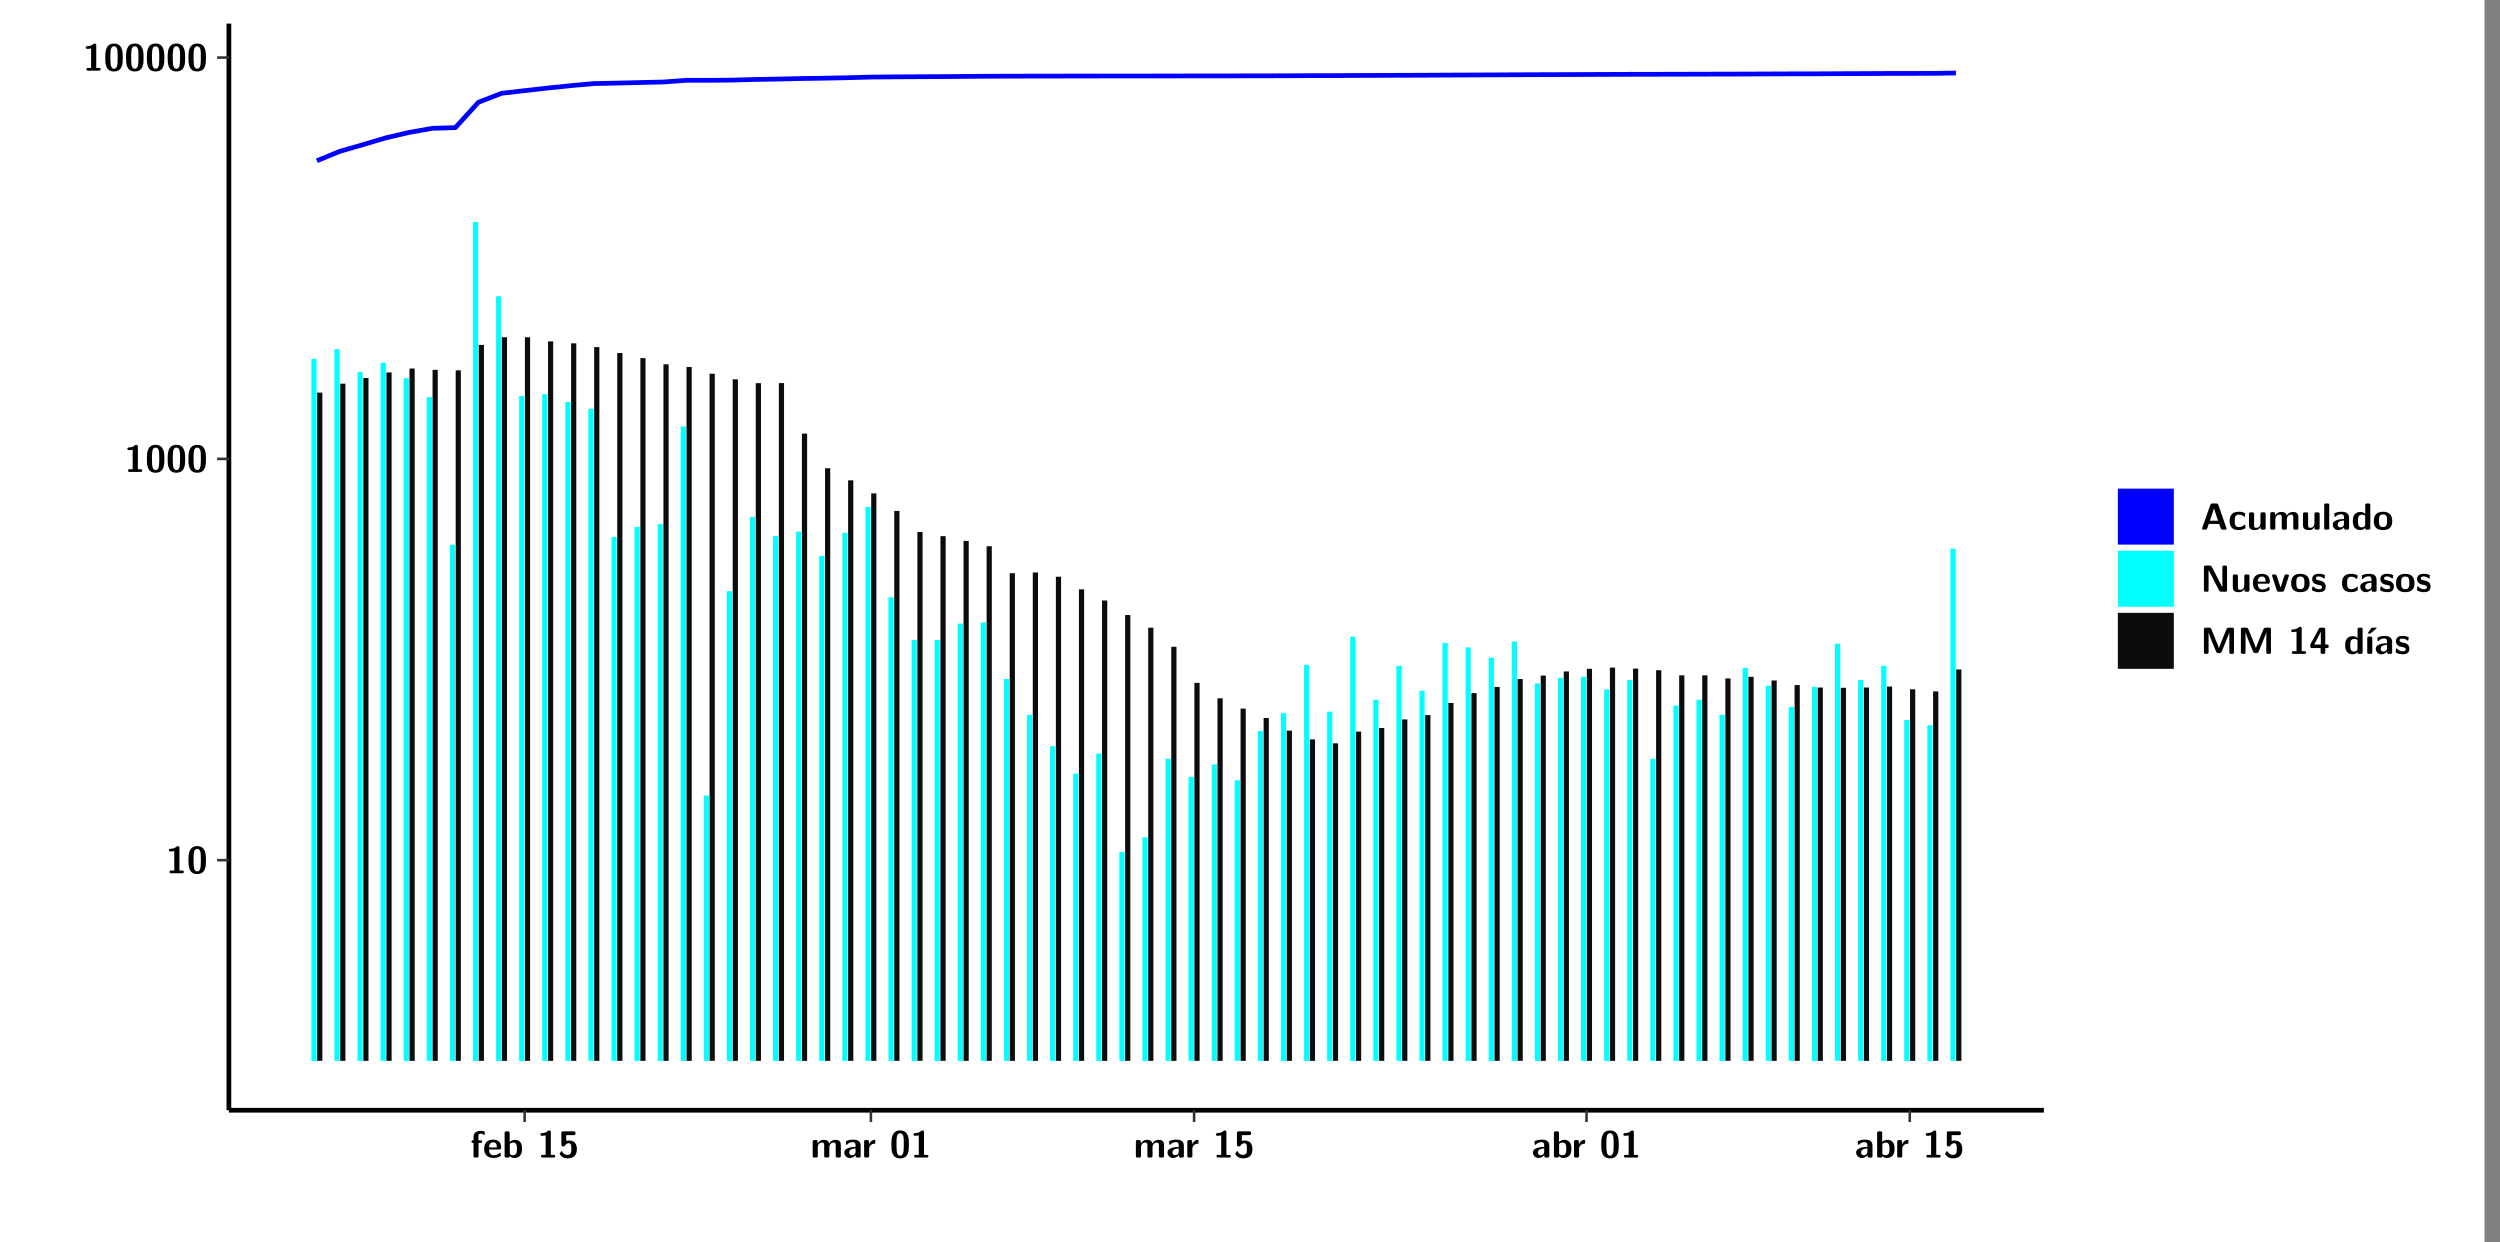 <?xml version="1.0" encoding="UTF-8"?>
<svg xmlns="http://www.w3.org/2000/svg" xmlns:xlink="http://www.w3.org/1999/xlink" width="579.653pt" height="288pt" viewBox="0 0 579.653 288" version="1.1">
<rect x="0" y="0" width="579.653" height="288" fill="#808080" stroke="none"/>
<defs>
<g>
<symbol overflow="visible" id="glyph0-0">
<path style="stroke:none;" d=""/>
</symbol>
<symbol overflow="visible" id="glyph0-1">
<path style="stroke:none;" d="M 3.109 -5.859 C 3.109 -6.016 3.109 -6.281 2.719 -6.281 C 2.547 -6.281 2.516 -6.266 2.406 -6.156 C 2.25 -6.016 1.922 -5.688 1.047 -5.672 C 0.891 -5.672 0.672 -5.609 0.672 -5.359 C 0.672 -5.047 0.969 -5.047 1.094 -5.047 C 1.344 -5.047 1.656 -5.078 1.906 -5.156 L 1.906 -0.625 L 1.234 -0.625 C 1.109 -0.625 0.812 -0.625 0.812 -0.312 C 0.812 0 1.109 0 1.234 0 L 3.719 0 C 3.828 0 4.141 0 4.141 -0.312 C 4.141 -0.625 3.828 -0.625 3.719 -0.625 L 3.109 -0.625 Z M 3.109 -5.859 "/>
</symbol>
<symbol overflow="visible" id="glyph0-2">
<path style="stroke:none;" d="M 4.438 -3 C 4.438 -4.203 4.438 -6.281 2.406 -6.281 C 0.375 -6.281 0.375 -4.219 0.375 -3 C 0.375 -1.812 0.375 0.188 2.406 0.188 C 4.438 0.188 4.438 -1.781 4.438 -3 Z M 2.406 -0.438 C 1.75 -0.438 1.656 -1.25 1.625 -1.484 C 1.562 -1.953 1.562 -2.766 1.562 -3.125 C 1.562 -3.641 1.562 -4.203 1.625 -4.641 C 1.641 -4.875 1.734 -5.641 2.406 -5.641 C 3.047 -5.641 3.156 -4.906 3.188 -4.734 C 3.25 -4.281 3.25 -3.594 3.25 -3.125 C 3.25 -2.625 3.25 -1.953 3.188 -1.469 C 3.156 -1.234 3.062 -0.438 2.406 -0.438 Z M 2.406 -0.438 "/>
</symbol>
<symbol overflow="visible" id="glyph0-3">
<path style="stroke:none;" d="M 1.922 -3.391 L 2.344 -3.391 C 2.453 -3.391 2.766 -3.391 2.766 -3.703 C 2.766 -4.016 2.453 -4.016 2.344 -4.016 L 1.891 -4.016 L 1.891 -4.969 C 1.891 -5.203 1.891 -5.547 2.469 -5.547 C 2.75 -5.547 2.922 -5.469 3.094 -5.297 C 3.156 -5.234 3.188 -5.219 3.219 -5.219 C 3.344 -5.219 3.344 -5.297 3.344 -5.438 L 3.344 -5.844 C 3.344 -6.062 3.328 -6.062 3.031 -6.125 C 2.781 -6.188 2.594 -6.188 2.469 -6.188 C 1.812 -6.188 0.75 -6.031 0.75 -4.719 L 0.75 -4.016 C 0.562 -4.016 0.266 -4.016 0.266 -3.703 C 0.266 -3.391 0.562 -3.391 0.75 -3.391 L 0.75 -0.422 C 0.75 -0.109 0.844 0 1.172 0 L 1.5 0 C 1.828 0 1.922 -0.109 1.922 -0.422 Z M 1.922 -3.391 "/>
</symbol>
<symbol overflow="visible" id="glyph0-4">
<path style="stroke:none;" d="M 3.781 -1.875 C 3.984 -1.875 4.203 -1.891 4.203 -2.281 C 4.203 -3.406 3.672 -4.156 2.359 -4.156 C 0.969 -4.156 0.266 -3.375 0.266 -2.047 C 0.266 -0.609 1.109 0.094 2.484 0.094 C 2.812 0.094 3.312 0.047 3.891 -0.234 C 4.078 -0.328 4.141 -0.359 4.141 -0.469 C 4.141 -0.531 4.125 -0.781 4.109 -0.844 C 4.078 -1.125 4.062 -1.125 3.984 -1.125 C 3.953 -1.125 3.938 -1.125 3.844 -1.047 C 3.328 -0.594 2.797 -0.531 2.516 -0.531 C 1.531 -0.531 1.422 -1.312 1.391 -1.875 Z M 1.406 -2.344 C 1.422 -2.875 1.609 -3.531 2.359 -3.531 C 3.062 -3.531 3.203 -3.031 3.219 -2.344 Z M 1.406 -2.344 "/>
</symbol>
<symbol overflow="visible" id="glyph0-5">
<path style="stroke:none;" d="M 1.703 -5.656 C 1.703 -5.938 1.641 -6.078 1.281 -6.078 L 0.953 -6.078 C 0.641 -6.078 0.531 -5.984 0.531 -5.656 L 0.531 -0.422 C 0.531 -0.109 0.625 0 0.953 0 L 1.312 0 C 1.453 0 1.719 0 1.734 -0.344 C 2.125 0.094 2.578 0.094 2.719 0.094 C 4.578 0.094 4.578 -1.594 4.578 -2.031 C 4.578 -2.453 4.578 -4.109 2.938 -4.109 C 2.219 -4.109 1.781 -3.703 1.703 -3.625 Z M 1.734 -3.172 C 1.844 -3.281 2.109 -3.484 2.5 -3.484 C 3.391 -3.484 3.391 -2.672 3.391 -2.016 C 3.391 -1.375 3.391 -0.531 2.406 -0.531 C 2.047 -0.531 1.828 -0.75 1.734 -0.875 Z M 1.734 -3.172 "/>
</symbol>
<symbol overflow="visible" id="glyph0-6">
<path style="stroke:none;" d="M 1.859 -5.203 L 3.578 -5.203 C 4 -5.203 4 -5.406 4 -5.641 C 4 -5.875 4 -6.078 3.578 -6.078 L 1.141 -6.078 C 0.875 -6.078 0.734 -6.031 0.734 -5.688 L 0.734 -3 C 0.734 -2.609 0.922 -2.594 1.172 -2.594 C 1.391 -2.594 1.469 -2.594 1.594 -2.812 C 1.812 -3.141 2.109 -3.328 2.469 -3.328 C 3.047 -3.328 3.047 -2.656 3.047 -1.969 C 3.047 -1.297 3.047 -0.625 2.125 -0.625 C 1.844 -0.625 1.25 -0.703 0.906 -1.406 C 0.875 -1.453 0.844 -1.5 0.781 -1.5 C 0.719 -1.5 0.703 -1.469 0.656 -1.391 C 0.531 -1.188 0.328 -0.891 0.328 -0.828 C 0.328 -0.75 0.891 0.188 2.141 0.188 C 3.562 0.188 4.328 -0.516 4.328 -1.938 C 4.328 -3.094 3.844 -3.953 2.5 -3.953 C 2.281 -3.953 2.078 -3.922 1.859 -3.844 Z M 1.859 -5.203 "/>
</symbol>
<symbol overflow="visible" id="glyph0-7">
<path style="stroke:none;" d="M 7.062 -2.844 C 7.062 -3.75 6.672 -4.109 5.781 -4.109 C 5.156 -4.109 4.688 -3.828 4.359 -3.25 C 4.219 -4.078 3.484 -4.109 3.109 -4.109 C 2.938 -4.109 2.578 -4.109 2.188 -3.828 C 1.906 -3.625 1.734 -3.344 1.672 -3.203 L 1.672 -3.641 C 1.672 -3.922 1.609 -4.062 1.25 -4.062 L 0.953 -4.062 C 0.625 -4.062 0.531 -3.969 0.531 -3.641 L 0.531 -0.422 C 0.531 -0.109 0.625 0 0.953 0 L 1.297 0 C 1.625 0 1.719 -0.109 1.719 -0.422 L 1.719 -2.359 C 1.719 -3.141 2.25 -3.484 2.688 -3.484 C 3.109 -3.484 3.203 -3.297 3.203 -2.828 L 3.203 -0.422 C 3.203 -0.109 3.297 0 3.625 0 L 3.969 0 C 4.297 0 4.391 -0.109 4.391 -0.422 L 4.391 -2.359 C 4.391 -3.141 4.922 -3.484 5.359 -3.484 C 5.781 -3.484 5.875 -3.297 5.875 -2.828 L 5.875 -0.422 C 5.875 -0.109 5.969 0 6.297 0 L 6.641 0 C 6.984 0 7.062 -0.109 7.062 -0.422 Z M 7.062 -2.844 "/>
</symbol>
<symbol overflow="visible" id="glyph0-8">
<path style="stroke:none;" d="M 4.062 -2.766 C 4.062 -4.156 2.734 -4.156 2.297 -4.156 C 1.891 -4.156 1.453 -4.125 0.859 -3.891 C 0.672 -3.797 0.625 -3.781 0.625 -3.688 C 0.625 -3.625 0.688 -3.109 0.688 -3.047 C 0.703 -2.984 0.75 -2.938 0.812 -2.938 C 0.844 -2.938 0.875 -2.969 0.906 -3 C 1.281 -3.391 1.719 -3.578 2.266 -3.578 C 2.734 -3.578 2.875 -3.297 2.875 -2.781 L 2.875 -2.469 C 2.562 -2.469 0.266 -2.453 0.266 -1.172 C 0.266 -0.547 0.766 0.094 1.531 0.094 C 1.828 0.094 2.484 0.016 2.906 -0.594 L 2.906 -0.422 C 2.906 -0.141 2.969 0 3.328 0 L 3.641 0 C 3.984 0 4.062 -0.109 4.062 -0.422 Z M 2.875 -1.344 C 2.875 -0.531 2.047 -0.531 2.016 -0.531 C 1.641 -0.531 1.406 -0.844 1.406 -1.188 C 1.406 -2.047 2.625 -2.109 2.875 -2.109 Z M 2.875 -1.344 "/>
</symbol>
<symbol overflow="visible" id="glyph0-9">
<path style="stroke:none;" d="M 1.703 -2.016 C 1.703 -2.844 2.391 -3.188 2.938 -3.219 C 3.109 -3.234 3.125 -3.234 3.125 -3.469 L 3.125 -3.875 C 3.125 -4.047 3.125 -4.109 2.969 -4.109 C 2.719 -4.109 2.078 -4.031 1.672 -3.078 L 1.656 -3.078 L 1.656 -3.641 C 1.656 -3.922 1.594 -4.062 1.234 -4.062 L 0.953 -4.062 C 0.641 -4.062 0.531 -3.969 0.531 -3.641 L 0.531 -0.422 C 0.531 -0.109 0.625 0 0.953 0 L 1.281 0 C 1.609 0 1.703 -0.109 1.703 -0.422 Z M 1.703 -2.016 "/>
</symbol>
<symbol overflow="visible" id="glyph0-10">
<path style="stroke:none;" d="M 4.156 -5.703 C 4.031 -6.078 3.766 -6.078 3.594 -6.078 L 2.828 -6.078 C 2.641 -6.078 2.391 -6.078 2.266 -5.703 L 0.406 -0.406 C 0.375 -0.297 0.375 -0.281 0.375 -0.234 C 0.375 0 0.594 0 0.703 0 L 1.031 0 C 1.188 0 1.453 0 1.578 -0.344 L 1.922 -1.328 L 4.344 -1.328 L 4.641 -0.484 C 4.75 -0.172 4.812 0 5.234 0 L 5.703 0 C 5.828 0 6.047 0 6.047 -0.234 C 6.047 -0.281 6.047 -0.297 6 -0.406 Z M 2.812 -3.938 C 2.938 -4.328 3.062 -4.656 3.125 -4.969 L 3.141 -4.969 C 3.188 -4.766 3.188 -4.75 3.25 -4.547 L 4.078 -2.078 L 2.188 -2.078 Z M 2.812 -3.938 "/>
</symbol>
<symbol overflow="visible" id="glyph0-11">
<path style="stroke:none;" d="M 4 -0.438 C 4 -0.531 3.969 -0.938 3.953 -1.047 C 3.953 -1.078 3.938 -1.172 3.844 -1.172 C 3.812 -1.172 3.797 -1.172 3.703 -1.078 C 3.562 -0.953 3.141 -0.594 2.422 -0.594 C 1.516 -0.594 1.516 -1.469 1.516 -2.031 C 1.516 -2.75 1.562 -3.484 2.453 -3.484 C 3.031 -3.484 3.266 -3.344 3.578 -3.078 C 3.688 -2.984 3.703 -2.984 3.734 -2.984 C 3.828 -2.984 3.844 -3.062 3.844 -3.094 C 3.859 -3.172 3.953 -3.656 3.953 -3.703 C 3.953 -3.781 3.891 -3.812 3.75 -3.891 C 3.328 -4.078 3.062 -4.156 2.453 -4.156 C 1.141 -4.156 0.328 -3.547 0.328 -2.016 C 0.328 -0.562 1.078 0.094 2.406 0.094 C 2.641 0.094 3.172 0.094 3.75 -0.203 C 4 -0.344 4 -0.344 4 -0.438 Z M 4 -0.438 "/>
</symbol>
<symbol overflow="visible" id="glyph0-12">
<path style="stroke:none;" d="M 4.391 -3.594 C 4.391 -3.875 4.328 -4.016 3.969 -4.016 L 3.609 -4.016 C 3.281 -4.016 3.188 -3.906 3.188 -3.594 L 3.188 -1.516 C 3.188 -0.938 2.891 -0.438 2.266 -0.438 C 1.766 -0.438 1.719 -0.562 1.719 -1.031 L 1.719 -3.594 C 1.719 -3.875 1.656 -4.016 1.297 -4.016 L 0.953 -4.016 C 0.625 -4.016 0.531 -3.922 0.531 -3.594 L 0.531 -1.109 C 0.531 -0.172 1.031 0.094 1.953 0.094 C 2.188 0.094 2.812 0.094 3.219 -0.656 L 3.219 -0.422 C 3.219 -0.141 3.281 0 3.641 0 L 3.969 0 C 4.297 0 4.391 -0.109 4.391 -0.422 Z M 4.391 -3.594 "/>
</symbol>
<symbol overflow="visible" id="glyph0-13">
<path style="stroke:none;" d="M 1.703 -5.656 C 1.703 -5.938 1.641 -6.078 1.281 -6.078 L 0.953 -6.078 C 0.641 -6.078 0.531 -5.984 0.531 -5.656 L 0.531 -0.422 C 0.531 -0.109 0.625 0 0.953 0 L 1.281 0 C 1.609 0 1.703 -0.109 1.703 -0.422 Z M 1.703 -5.656 "/>
</symbol>
<symbol overflow="visible" id="glyph0-14">
<path style="stroke:none;" d="M 4.375 -5.656 C 4.375 -5.938 4.312 -6.078 3.953 -6.078 L 3.625 -6.078 C 3.297 -6.078 3.203 -5.969 3.203 -5.656 L 3.203 -3.672 C 2.812 -4.047 2.375 -4.109 2.109 -4.109 C 0.328 -4.109 0.328 -2.422 0.328 -2 C 0.328 -1.594 0.328 0.094 2.062 0.094 C 2.422 0.094 2.812 -0.016 3.188 -0.406 C 3.188 -0.094 3.297 0 3.609 0 L 3.953 0 C 4.281 0 4.375 -0.109 4.375 -0.422 Z M 3.188 -1.094 C 3.188 -0.953 3.188 -0.875 2.922 -0.688 C 2.703 -0.547 2.5 -0.531 2.406 -0.531 C 1.516 -0.531 1.516 -1.344 1.516 -2 C 1.516 -2.656 1.516 -3.484 2.5 -3.484 C 2.75 -3.484 2.984 -3.391 3.188 -3.203 Z M 3.188 -1.094 "/>
</symbol>
<symbol overflow="visible" id="glyph0-15">
<path style="stroke:none;" d="M 4.547 -1.969 C 4.547 -3.406 3.844 -4.156 2.406 -4.156 C 0.953 -4.156 0.266 -3.391 0.266 -1.969 C 0.266 -0.547 1.031 0.094 2.406 0.094 C 3.781 0.094 4.547 -0.531 4.547 -1.969 Z M 2.406 -0.594 C 1.469 -0.594 1.469 -1.375 1.469 -2.078 C 1.469 -2.75 1.469 -3.531 2.406 -3.531 C 3.344 -3.531 3.344 -2.766 3.344 -2.078 C 3.344 -1.391 3.344 -0.594 2.406 -0.594 Z M 2.406 -0.594 "/>
</symbol>
<symbol overflow="visible" id="glyph0-16">
<path style="stroke:none;" d="M 2.656 -5.734 C 2.469 -6.078 2.203 -6.078 2.031 -6.078 L 1.219 -6.078 C 0.906 -6.078 0.797 -5.984 0.797 -5.656 L 0.797 -0.422 C 0.797 -0.109 0.891 0 1.219 0 L 1.453 0 C 1.781 0 1.875 -0.109 1.875 -0.422 L 1.875 -5.016 L 1.891 -5.016 L 4.297 -0.344 C 4.484 0 4.75 0 4.922 0 L 5.734 0 C 6.062 0 6.156 -0.109 6.156 -0.422 L 6.156 -5.656 C 6.156 -5.938 6.094 -6.078 5.734 -6.078 L 5.5 -6.078 C 5.156 -6.078 5.078 -5.969 5.078 -5.656 L 5.078 -1.062 L 5.062 -1.062 Z M 2.656 -5.734 "/>
</symbol>
<symbol overflow="visible" id="glyph0-17">
<path style="stroke:none;" d="M 4.109 -3.609 C 4.141 -3.719 4.141 -3.75 4.141 -3.766 C 4.141 -4.016 3.922 -4.016 3.797 -4.016 L 3.609 -4.016 C 3.25 -4.016 3.141 -3.891 3.062 -3.641 L 2.203 -0.984 L 1.328 -3.641 C 1.266 -3.828 1.203 -4.016 0.781 -4.016 L 0.578 -4.016 C 0.453 -4.016 0.234 -4.016 0.234 -3.766 C 0.234 -3.75 0.234 -3.719 0.266 -3.609 L 1.312 -0.375 C 1.438 0 1.703 0 1.859 0 L 2.5 0 C 2.672 0 2.938 0 3.062 -0.375 Z M 4.109 -3.609 "/>
</symbol>
<symbol overflow="visible" id="glyph0-18">
<path style="stroke:none;" d="M 3.469 -1.234 C 3.469 -1.734 3.203 -2.031 3.047 -2.172 C 2.703 -2.484 2.391 -2.547 2.031 -2.609 C 1.547 -2.703 1.188 -2.766 1.188 -3.109 C 1.188 -3.469 1.484 -3.547 1.828 -3.547 C 2.406 -3.547 2.719 -3.328 2.953 -3.125 C 3.047 -3.047 3.062 -3.047 3.094 -3.047 C 3.188 -3.047 3.203 -3.125 3.203 -3.156 C 3.219 -3.219 3.312 -3.719 3.312 -3.766 C 3.312 -3.906 2.844 -4.031 2.75 -4.062 C 2.406 -4.156 2.125 -4.156 1.891 -4.156 C 1.5 -4.156 0.328 -4.156 0.328 -2.906 C 0.328 -2.484 0.516 -2.219 0.75 -2 C 1.062 -1.734 1.406 -1.672 1.906 -1.562 C 2.156 -1.531 2.609 -1.453 2.609 -1.062 C 2.609 -0.656 2.266 -0.594 1.922 -0.594 C 1.531 -0.594 1.047 -0.703 0.625 -1.188 C 0.594 -1.234 0.562 -1.266 0.516 -1.266 C 0.422 -1.266 0.406 -1.188 0.391 -1.125 C 0.375 -1.016 0.266 -0.516 0.266 -0.422 C 0.266 -0.266 0.922 -0.062 0.922 -0.047 C 1.406 0.094 1.766 0.094 1.922 0.094 C 2.359 0.094 3.469 0.062 3.469 -1.234 Z M 3.469 -1.234 "/>
</symbol>
<symbol overflow="visible" id="glyph0-19">
<path style="stroke:none;" d="M 4.859 -2.859 C 4.688 -2.422 4.359 -1.609 4.281 -1.312 C 4.203 -1.625 3.844 -2.484 3.656 -2.953 L 2.531 -5.719 C 2.391 -6.078 2.109 -6.078 1.953 -6.078 L 1.219 -6.078 C 0.906 -6.078 0.797 -5.984 0.797 -5.656 L 0.797 -0.422 C 0.797 -0.109 0.891 0 1.219 0 L 1.453 0 C 1.781 0 1.875 -0.109 1.875 -0.422 L 1.875 -4.953 L 1.891 -4.953 C 1.984 -4.562 2.375 -3.578 2.578 -3.062 L 3.609 -0.562 C 3.766 -0.188 3.969 -0.188 4.266 -0.188 C 4.562 -0.188 4.781 -0.188 4.938 -0.562 L 6.062 -3.328 C 6.141 -3.531 6.625 -4.719 6.672 -4.953 L 6.688 -4.953 L 6.688 -0.422 C 6.688 -0.141 6.75 0 7.109 0 L 7.344 0 C 7.672 0 7.766 -0.109 7.766 -0.422 L 7.766 -5.656 C 7.766 -5.938 7.703 -6.078 7.344 -6.078 L 6.609 -6.078 C 6.391 -6.078 6.172 -6.062 6.016 -5.703 Z M 4.859 -2.859 "/>
</symbol>
<symbol overflow="visible" id="glyph0-20">
<path style="stroke:none;" d="M 0.344 -2.297 C 0.266 -2.172 0.266 -2.141 0.266 -1.984 L 0.266 -1.766 C 0.266 -1.484 0.328 -1.344 0.688 -1.344 L 2.672 -1.344 L 2.672 -0.422 C 2.672 -0.141 2.719 0 3.078 0 L 3.328 0 C 3.656 0 3.75 -0.109 3.75 -0.422 L 3.75 -1.344 L 4.125 -1.344 C 4.391 -1.344 4.547 -1.406 4.547 -1.75 C 4.547 -2.078 4.422 -2.172 4.125 -2.172 L 3.75 -2.172 L 3.75 -5.656 C 3.75 -5.984 3.656 -6.078 3.328 -6.078 L 2.688 -6.078 C 2.531 -6.078 2.391 -6.078 2.281 -5.875 Z M 1.188 -2.172 C 2.578 -4.75 2.672 -5.016 2.703 -5.156 L 2.719 -5.156 L 2.719 -2.172 Z M 1.188 -2.172 "/>
</symbol>
<symbol overflow="visible" id="glyph0-21">
<path style="stroke:none;" d="M 3.906 -5.844 C 3.953 -5.875 4 -5.922 4 -5.969 C 4 -6.078 3.906 -6.078 3.766 -6.078 L 3.047 -6.078 C 2.875 -6.078 2.859 -6.078 2.781 -5.984 L 2.031 -4.953 C 1.953 -4.859 1.953 -4.844 1.953 -4.828 C 1.953 -4.703 2.047 -4.703 2.188 -4.703 L 2.516 -4.703 Z M 3.906 -5.844 "/>
</symbol>
<symbol overflow="visible" id="glyph0-22">
<path style="stroke:none;" d="M 1.703 -3.594 C 1.703 -3.875 1.641 -4.016 1.281 -4.016 L 0.953 -4.016 C 0.641 -4.016 0.531 -3.922 0.531 -3.594 L 0.531 -0.422 C 0.531 -0.109 0.625 0 0.953 0 L 1.281 0 C 1.609 0 1.703 -0.109 1.703 -0.422 Z M 1.703 -3.594 "/>
</symbol>
</g>
<clipPath id="clip1">
  <path d="M 0 0 L 576.008 0 L 576.008 288 L 0 288 Z M 0 0 "/>
</clipPath>
<clipPath id="clip2">
  <path d="M 53.07 5.477 L 473.898 5.477 L 473.898 257.414 L 53.07 257.414 Z M 53.07 5.477 "/>
</clipPath>
</defs>
<g id="surface1">
<g clip-path="url(#clip1)" clip-rule="nonzero">
<path style="fill-rule:nonzero;fill:rgb(100%,100%,100%);fill-opacity:1;stroke-width:0.598;stroke-linecap:round;stroke-linejoin:round;stroke:rgb(100%,100%,100%);stroke-opacity:1;stroke-miterlimit:10;" d="M 0 0 L 0 288.004 L 576.008 288.004 L 576.008 0 Z M 0 0 " transform="matrix(1,0,0,-1,0,288)"/>
</g>
<g clip-path="url(#clip2)" clip-rule="nonzero">
<path style=" stroke:none;fill-rule:nonzero;fill:rgb(100%,100%,100%);fill-opacity:1;" d="M 53.07 257.414 L 53.07 5.477 L 473.898 5.477 L 473.898 257.414 Z M 53.07 257.414 "/>
</g>
<path style=" stroke:none;fill-rule:nonzero;fill:rgb(0%,100%,100%);fill-opacity:1;" d="M 72.199 245.969 L 72.199 83.227 L 73.406 83.227 L 73.406 245.969 Z M 72.199 245.969 "/>
<path style=" stroke:none;fill-rule:nonzero;fill:rgb(4.999%,4.999%,4.999%);fill-opacity:1;" d="M 73.535 245.969 L 73.535 91.035 L 74.742 91.035 L 74.742 245.969 Z M 73.535 245.969 "/>
<path style=" stroke:none;fill-rule:nonzero;fill:rgb(0%,100%,100%);fill-opacity:1;" d="M 77.551 245.969 L 77.551 80.953 L 78.754 80.953 L 78.754 245.969 Z M 77.551 245.969 "/>
<path style=" stroke:none;fill-rule:nonzero;fill:rgb(4.999%,4.999%,4.999%);fill-opacity:1;" d="M 78.887 245.969 L 78.887 88.953 L 80.09 88.953 L 80.09 245.969 Z M 78.887 245.969 "/>
<path style=" stroke:none;fill-rule:nonzero;fill:rgb(0%,100%,100%);fill-opacity:1;" d="M 82.898 245.969 L 82.898 86.293 L 84.105 86.293 L 84.105 245.969 Z M 82.898 245.969 "/>
<path style=" stroke:none;fill-rule:nonzero;fill:rgb(4.999%,4.999%,4.999%);fill-opacity:1;" d="M 84.246 245.969 L 84.246 87.648 L 85.441 87.648 L 85.441 245.969 Z M 84.246 245.969 "/>
<path style=" stroke:none;fill-rule:nonzero;fill:rgb(0%,100%,100%);fill-opacity:1;" d="M 88.25 245.969 L 88.25 84.094 L 89.457 84.094 L 89.457 245.969 Z M 88.25 245.969 "/>
<path style=" stroke:none;fill-rule:nonzero;fill:rgb(4.999%,4.999%,4.999%);fill-opacity:1;" d="M 89.594 245.969 L 89.594 86.355 L 90.801 86.355 L 90.801 245.969 Z M 89.594 245.969 "/>
<path style=" stroke:none;fill-rule:nonzero;fill:rgb(0%,100%,100%);fill-opacity:1;" d="M 93.609 245.969 L 93.609 87.68 L 94.816 87.68 L 94.816 245.969 Z M 93.609 245.969 "/>
<path style=" stroke:none;fill-rule:nonzero;fill:rgb(4.999%,4.999%,4.999%);fill-opacity:1;" d="M 94.945 245.969 L 94.945 85.445 L 96.152 85.445 L 96.152 245.969 Z M 94.945 245.969 "/>
<path style=" stroke:none;fill-rule:nonzero;fill:rgb(0%,100%,100%);fill-opacity:1;" d="M 98.961 245.969 L 98.961 92.07 L 100.164 92.07 L 100.164 245.969 Z M 98.961 245.969 "/>
<path style=" stroke:none;fill-rule:nonzero;fill:rgb(4.999%,4.999%,4.999%);fill-opacity:1;" d="M 100.297 245.969 L 100.297 85.754 L 101.5 85.754 L 101.5 245.969 Z M 100.297 245.969 "/>
<path style=" stroke:none;fill-rule:nonzero;fill:rgb(0%,100%,100%);fill-opacity:1;" d="M 104.309 245.969 L 104.309 126.324 L 105.516 126.324 L 105.516 245.969 Z M 104.309 245.969 "/>
<path style=" stroke:none;fill-rule:nonzero;fill:rgb(4.999%,4.999%,4.999%);fill-opacity:1;" d="M 105.656 245.969 L 105.656 85.867 L 106.852 85.867 L 106.852 245.969 Z M 105.656 245.969 "/>
<path style=" stroke:none;fill-rule:nonzero;fill:rgb(0%,100%,100%);fill-opacity:1;" d="M 109.672 245.969 L 109.672 51.492 L 110.867 51.492 L 110.867 245.969 Z M 109.672 245.969 "/>
<path style=" stroke:none;fill-rule:nonzero;fill:rgb(4.999%,4.999%,4.999%);fill-opacity:1;" d="M 111.004 245.969 L 111.004 79.977 L 112.211 79.977 L 112.211 245.969 Z M 111.004 245.969 "/>
<path style=" stroke:none;fill-rule:nonzero;fill:rgb(0%,100%,100%);fill-opacity:1;" d="M 115.02 245.969 L 115.02 68.691 L 116.227 68.691 L 116.227 245.969 Z M 115.02 245.969 "/>
<path style=" stroke:none;fill-rule:nonzero;fill:rgb(4.999%,4.999%,4.999%);fill-opacity:1;" d="M 116.355 245.969 L 116.355 78.184 L 117.562 78.184 L 117.562 245.969 Z M 116.355 245.969 "/>
<path style=" stroke:none;fill-rule:nonzero;fill:rgb(0%,100%,100%);fill-opacity:1;" d="M 120.371 245.969 L 120.371 91.844 L 121.574 91.844 L 121.574 245.969 Z M 120.371 245.969 "/>
<path style=" stroke:none;fill-rule:nonzero;fill:rgb(4.999%,4.999%,4.999%);fill-opacity:1;" d="M 121.707 245.969 L 121.707 78.195 L 122.91 78.195 L 122.91 245.969 Z M 121.707 245.969 "/>
<path style=" stroke:none;fill-rule:nonzero;fill:rgb(0%,100%,100%);fill-opacity:1;" d="M 125.719 245.969 L 125.719 91.406 L 126.926 91.406 L 126.926 245.969 Z M 125.719 245.969 "/>
<path style=" stroke:none;fill-rule:nonzero;fill:rgb(4.999%,4.999%,4.999%);fill-opacity:1;" d="M 127.066 245.969 L 127.066 79.16 L 128.262 79.16 L 128.262 245.969 Z M 127.066 245.969 "/>
<path style=" stroke:none;fill-rule:nonzero;fill:rgb(0%,100%,100%);fill-opacity:1;" d="M 131.082 245.969 L 131.082 93.207 L 132.277 93.207 L 132.277 245.969 Z M 131.082 245.969 "/>
<path style=" stroke:none;fill-rule:nonzero;fill:rgb(4.999%,4.999%,4.999%);fill-opacity:1;" d="M 132.414 245.969 L 132.414 79.609 L 133.621 79.609 L 133.621 245.969 Z M 132.414 245.969 "/>
<path style=" stroke:none;fill-rule:nonzero;fill:rgb(0%,100%,100%);fill-opacity:1;" d="M 136.43 245.969 L 136.43 94.781 L 137.637 94.781 L 137.637 245.969 Z M 136.43 245.969 "/>
<path style=" stroke:none;fill-rule:nonzero;fill:rgb(4.999%,4.999%,4.999%);fill-opacity:1;" d="M 137.766 245.969 L 137.766 80.477 L 138.969 80.477 L 138.969 245.969 Z M 137.766 245.969 "/>
<path style=" stroke:none;fill-rule:nonzero;fill:rgb(0%,100%,100%);fill-opacity:1;" d="M 141.781 245.969 L 141.781 124.512 L 142.984 124.512 L 142.984 245.969 Z M 141.781 245.969 "/>
<path style=" stroke:none;fill-rule:nonzero;fill:rgb(4.999%,4.999%,4.999%);fill-opacity:1;" d="M 143.113 245.969 L 143.113 81.852 L 144.32 81.852 L 144.32 245.969 Z M 143.113 245.969 "/>
<path style=" stroke:none;fill-rule:nonzero;fill:rgb(0%,100%,100%);fill-opacity:1;" d="M 147.129 245.969 L 147.129 122.168 L 148.336 122.168 L 148.336 245.969 Z M 147.129 245.969 "/>
<path style=" stroke:none;fill-rule:nonzero;fill:rgb(4.999%,4.999%,4.999%);fill-opacity:1;" d="M 148.477 245.969 L 148.477 83.035 L 149.672 83.035 L 149.672 245.969 Z M 148.477 245.969 "/>
<path style=" stroke:none;fill-rule:nonzero;fill:rgb(0%,100%,100%);fill-opacity:1;" d="M 152.488 245.969 L 152.488 121.523 L 153.688 121.523 L 153.688 245.969 Z M 152.488 245.969 "/>
<path style=" stroke:none;fill-rule:nonzero;fill:rgb(4.999%,4.999%,4.999%);fill-opacity:1;" d="M 153.824 245.969 L 153.824 84.469 L 155.031 84.469 L 155.031 245.969 Z M 153.824 245.969 "/>
<path style=" stroke:none;fill-rule:nonzero;fill:rgb(0%,100%,100%);fill-opacity:1;" d="M 157.84 245.969 L 157.84 98.875 L 159.047 98.875 L 159.047 245.969 Z M 157.84 245.969 "/>
<path style=" stroke:none;fill-rule:nonzero;fill:rgb(4.999%,4.999%,4.999%);fill-opacity:1;" d="M 159.176 245.969 L 159.176 85.09 L 160.379 85.09 L 160.379 245.969 Z M 159.176 245.969 "/>
<path style=" stroke:none;fill-rule:nonzero;fill:rgb(0%,100%,100%);fill-opacity:1;" d="M 163.191 245.969 L 163.191 184.445 L 164.395 184.445 L 164.395 245.969 Z M 163.191 245.969 "/>
<path style=" stroke:none;fill-rule:nonzero;fill:rgb(4.999%,4.999%,4.999%);fill-opacity:1;" d="M 164.523 245.969 L 164.523 86.652 L 165.73 86.652 L 165.73 245.969 Z M 164.523 245.969 "/>
<path style=" stroke:none;fill-rule:nonzero;fill:rgb(0%,100%,100%);fill-opacity:1;" d="M 168.539 245.969 L 168.539 137.074 L 169.746 137.074 L 169.746 245.969 Z M 168.539 245.969 "/>
<path style=" stroke:none;fill-rule:nonzero;fill:rgb(4.999%,4.999%,4.999%);fill-opacity:1;" d="M 169.887 245.969 L 169.887 87.949 L 171.09 87.949 L 171.09 245.969 Z M 169.887 245.969 "/>
<path style=" stroke:none;fill-rule:nonzero;fill:rgb(0%,100%,100%);fill-opacity:1;" d="M 173.898 245.969 L 173.898 119.879 L 175.094 119.879 L 175.094 245.969 Z M 173.898 245.969 "/>
<path style=" stroke:none;fill-rule:nonzero;fill:rgb(4.999%,4.999%,4.999%);fill-opacity:1;" d="M 175.234 245.969 L 175.234 88.844 L 176.441 88.844 L 176.441 245.969 Z M 175.234 245.969 "/>
<path style=" stroke:none;fill-rule:nonzero;fill:rgb(0%,100%,100%);fill-opacity:1;" d="M 179.25 245.969 L 179.25 124.312 L 180.457 124.312 L 180.457 245.969 Z M 179.25 245.969 "/>
<path style=" stroke:none;fill-rule:nonzero;fill:rgb(4.999%,4.999%,4.999%);fill-opacity:1;" d="M 180.586 245.969 L 180.586 88.824 L 181.789 88.824 L 181.789 245.969 Z M 180.586 245.969 "/>
<path style=" stroke:none;fill-rule:nonzero;fill:rgb(0%,100%,100%);fill-opacity:1;" d="M 184.602 245.969 L 184.602 123.254 L 185.805 123.254 L 185.805 245.969 Z M 184.602 245.969 "/>
<path style=" stroke:none;fill-rule:nonzero;fill:rgb(4.999%,4.999%,4.999%);fill-opacity:1;" d="M 185.934 245.969 L 185.934 100.539 L 187.141 100.539 L 187.141 245.969 Z M 185.934 245.969 "/>
<path style=" stroke:none;fill-rule:nonzero;fill:rgb(0%,100%,100%);fill-opacity:1;" d="M 189.949 245.969 L 189.949 128.914 L 191.156 128.914 L 191.156 245.969 Z M 189.949 245.969 "/>
<path style=" stroke:none;fill-rule:nonzero;fill:rgb(4.999%,4.999%,4.999%);fill-opacity:1;" d="M 191.297 245.969 L 191.297 108.57 L 192.5 108.57 L 192.5 245.969 Z M 191.297 245.969 "/>
<path style=" stroke:none;fill-rule:nonzero;fill:rgb(0%,100%,100%);fill-opacity:1;" d="M 195.309 245.969 L 195.309 123.543 L 196.504 123.543 L 196.504 245.969 Z M 195.309 245.969 "/>
<path style=" stroke:none;fill-rule:nonzero;fill:rgb(4.999%,4.999%,4.999%);fill-opacity:1;" d="M 196.645 245.969 L 196.645 111.371 L 197.852 111.371 L 197.852 245.969 Z M 196.645 245.969 "/>
<path style=" stroke:none;fill-rule:nonzero;fill:rgb(0%,100%,100%);fill-opacity:1;" d="M 200.66 245.969 L 200.66 117.535 L 201.867 117.535 L 201.867 245.969 Z M 200.66 245.969 "/>
<path style=" stroke:none;fill-rule:nonzero;fill:rgb(4.999%,4.999%,4.999%);fill-opacity:1;" d="M 201.996 245.969 L 201.996 114.398 L 203.199 114.398 L 203.199 245.969 Z M 201.996 245.969 "/>
<path style=" stroke:none;fill-rule:nonzero;fill:rgb(0%,100%,100%);fill-opacity:1;" d="M 206.012 245.969 L 206.012 138.508 L 207.215 138.508 L 207.215 245.969 Z M 206.012 245.969 "/>
<path style=" stroke:none;fill-rule:nonzero;fill:rgb(4.999%,4.999%,4.999%);fill-opacity:1;" d="M 207.344 245.969 L 207.344 118.465 L 208.551 118.465 L 208.551 245.969 Z M 207.344 245.969 "/>
<path style=" stroke:none;fill-rule:nonzero;fill:rgb(0%,100%,100%);fill-opacity:1;" d="M 211.359 245.969 L 211.359 148.41 L 212.566 148.41 L 212.566 245.969 Z M 211.359 245.969 "/>
<path style=" stroke:none;fill-rule:nonzero;fill:rgb(4.999%,4.999%,4.999%);fill-opacity:1;" d="M 212.707 245.969 L 212.707 123.344 L 213.91 123.344 L 213.91 245.969 Z M 212.707 245.969 "/>
<path style=" stroke:none;fill-rule:nonzero;fill:rgb(0%,100%,100%);fill-opacity:1;" d="M 216.719 245.969 L 216.719 148.41 L 217.914 148.41 L 217.914 245.969 Z M 216.719 245.969 "/>
<path style=" stroke:none;fill-rule:nonzero;fill:rgb(4.999%,4.999%,4.999%);fill-opacity:1;" d="M 218.055 245.969 L 218.055 124.312 L 219.262 124.312 L 219.262 245.969 Z M 218.055 245.969 "/>
<path style=" stroke:none;fill-rule:nonzero;fill:rgb(0%,100%,100%);fill-opacity:1;" d="M 222.07 245.969 L 222.07 144.586 L 223.277 144.586 L 223.277 245.969 Z M 222.07 245.969 "/>
<path style=" stroke:none;fill-rule:nonzero;fill:rgb(4.999%,4.999%,4.999%);fill-opacity:1;" d="M 223.406 245.969 L 223.406 125.418 L 224.609 125.418 L 224.609 245.969 Z M 223.406 245.969 "/>
<path style=" stroke:none;fill-rule:nonzero;fill:rgb(0%,100%,100%);fill-opacity:1;" d="M 227.422 245.969 L 227.422 144.328 L 228.625 144.328 L 228.625 245.969 Z M 227.422 245.969 "/>
<path style=" stroke:none;fill-rule:nonzero;fill:rgb(4.999%,4.999%,4.999%);fill-opacity:1;" d="M 228.754 245.969 L 228.754 126.645 L 229.961 126.645 L 229.961 245.969 Z M 228.754 245.969 "/>
<path style=" stroke:none;fill-rule:nonzero;fill:rgb(0%,100%,100%);fill-opacity:1;" d="M 232.77 245.969 L 232.77 157.43 L 233.977 157.43 L 233.977 245.969 Z M 232.77 245.969 "/>
<path style=" stroke:none;fill-rule:nonzero;fill:rgb(4.999%,4.999%,4.999%);fill-opacity:1;" d="M 234.113 245.969 L 234.113 132.91 L 235.32 132.91 L 235.32 245.969 Z M 234.113 245.969 "/>
<path style=" stroke:none;fill-rule:nonzero;fill:rgb(0%,100%,100%);fill-opacity:1;" d="M 238.129 245.969 L 238.129 165.746 L 239.336 165.746 L 239.336 245.969 Z M 238.129 245.969 "/>
<path style=" stroke:none;fill-rule:nonzero;fill:rgb(4.999%,4.999%,4.999%);fill-opacity:1;" d="M 239.465 245.969 L 239.465 132.738 L 240.672 132.738 L 240.672 245.969 Z M 239.465 245.969 "/>
<path style=" stroke:none;fill-rule:nonzero;fill:rgb(0%,100%,100%);fill-opacity:1;" d="M 243.48 245.969 L 243.48 173.008 L 244.688 173.008 L 244.688 245.969 Z M 243.48 245.969 "/>
<path style=" stroke:none;fill-rule:nonzero;fill:rgb(4.999%,4.999%,4.999%);fill-opacity:1;" d="M 244.816 245.969 L 244.816 133.727 L 246.02 133.727 L 246.02 245.969 Z M 244.816 245.969 "/>
<path style=" stroke:none;fill-rule:nonzero;fill:rgb(0%,100%,100%);fill-opacity:1;" d="M 248.832 245.969 L 248.832 179.375 L 250.035 179.375 L 250.035 245.969 Z M 248.832 245.969 "/>
<path style=" stroke:none;fill-rule:nonzero;fill:rgb(4.999%,4.999%,4.999%);fill-opacity:1;" d="M 250.164 245.969 L 250.164 136.645 L 251.371 136.645 L 251.371 245.969 Z M 250.164 245.969 "/>
<path style=" stroke:none;fill-rule:nonzero;fill:rgb(0%,100%,100%);fill-opacity:1;" d="M 254.18 245.969 L 254.18 174.715 L 255.387 174.715 L 255.387 245.969 Z M 254.18 245.969 "/>
<path style=" stroke:none;fill-rule:nonzero;fill:rgb(4.999%,4.999%,4.999%);fill-opacity:1;" d="M 255.523 245.969 L 255.523 139.234 L 256.73 139.234 L 256.73 245.969 Z M 255.523 245.969 "/>
<path style=" stroke:none;fill-rule:nonzero;fill:rgb(0%,100%,100%);fill-opacity:1;" d="M 259.539 245.969 L 259.539 197.52 L 260.746 197.52 L 260.746 245.969 Z M 259.539 245.969 "/>
<path style=" stroke:none;fill-rule:nonzero;fill:rgb(4.999%,4.999%,4.999%);fill-opacity:1;" d="M 260.875 245.969 L 260.875 142.602 L 262.082 142.602 L 262.082 245.969 Z M 260.875 245.969 "/>
<path style=" stroke:none;fill-rule:nonzero;fill:rgb(0%,100%,100%);fill-opacity:1;" d="M 264.891 245.969 L 264.891 194.141 L 266.094 194.141 L 266.094 245.969 Z M 264.891 245.969 "/>
<path style=" stroke:none;fill-rule:nonzero;fill:rgb(4.999%,4.999%,4.999%);fill-opacity:1;" d="M 266.227 245.969 L 266.227 145.543 L 267.43 145.543 L 267.43 245.969 Z M 266.227 245.969 "/>
<path style=" stroke:none;fill-rule:nonzero;fill:rgb(0%,100%,100%);fill-opacity:1;" d="M 270.238 245.969 L 270.238 175.938 L 271.445 175.938 L 271.445 245.969 Z M 270.238 245.969 "/>
<path style=" stroke:none;fill-rule:nonzero;fill:rgb(4.999%,4.999%,4.999%);fill-opacity:1;" d="M 271.574 245.969 L 271.574 149.957 L 272.781 149.957 L 272.781 245.969 Z M 271.574 245.969 "/>
<path style=" stroke:none;fill-rule:nonzero;fill:rgb(0%,100%,100%);fill-opacity:1;" d="M 275.59 245.969 L 275.59 180.133 L 276.797 180.133 L 276.797 245.969 Z M 275.59 245.969 "/>
<path style=" stroke:none;fill-rule:nonzero;fill:rgb(4.999%,4.999%,4.999%);fill-opacity:1;" d="M 276.934 245.969 L 276.934 158.336 L 278.141 158.336 L 278.141 245.969 Z M 276.934 245.969 "/>
<path style=" stroke:none;fill-rule:nonzero;fill:rgb(0%,100%,100%);fill-opacity:1;" d="M 280.949 245.969 L 280.949 177.242 L 282.156 177.242 L 282.156 245.969 Z M 280.949 245.969 "/>
<path style=" stroke:none;fill-rule:nonzero;fill:rgb(4.999%,4.999%,4.999%);fill-opacity:1;" d="M 282.285 245.969 L 282.285 161.91 L 283.492 161.91 L 283.492 245.969 Z M 282.285 245.969 "/>
<path style=" stroke:none;fill-rule:nonzero;fill:rgb(0%,100%,100%);fill-opacity:1;" d="M 286.301 245.969 L 286.301 180.93 L 287.504 180.93 L 287.504 245.969 Z M 286.301 245.969 "/>
<path style=" stroke:none;fill-rule:nonzero;fill:rgb(4.999%,4.999%,4.999%);fill-opacity:1;" d="M 287.637 245.969 L 287.637 164.301 L 288.84 164.301 L 288.84 245.969 Z M 287.637 245.969 "/>
<path style=" stroke:none;fill-rule:nonzero;fill:rgb(0%,100%,100%);fill-opacity:1;" d="M 291.648 245.969 L 291.648 169.504 L 292.855 169.504 L 292.855 245.969 Z M 291.648 245.969 "/>
<path style=" stroke:none;fill-rule:nonzero;fill:rgb(4.999%,4.999%,4.999%);fill-opacity:1;" d="M 292.984 245.969 L 292.984 166.465 L 294.191 166.465 L 294.191 245.969 Z M 292.984 245.969 "/>
<path style=" stroke:none;fill-rule:nonzero;fill:rgb(0%,100%,100%);fill-opacity:1;" d="M 297 245.969 L 297 165.367 L 298.207 165.367 L 298.207 245.969 Z M 297 245.969 "/>
<path style=" stroke:none;fill-rule:nonzero;fill:rgb(4.999%,4.999%,4.999%);fill-opacity:1;" d="M 298.344 245.969 L 298.344 169.402 L 299.551 169.402 L 299.551 245.969 Z M 298.344 245.969 "/>
<path style=" stroke:none;fill-rule:nonzero;fill:rgb(0%,100%,100%);fill-opacity:1;" d="M 302.359 245.969 L 302.359 154.172 L 303.566 154.172 L 303.566 245.969 Z M 302.359 245.969 "/>
<path style=" stroke:none;fill-rule:nonzero;fill:rgb(4.999%,4.999%,4.999%);fill-opacity:1;" d="M 303.695 245.969 L 303.695 171.438 L 304.902 171.438 L 304.902 245.969 Z M 303.695 245.969 "/>
<path style=" stroke:none;fill-rule:nonzero;fill:rgb(0%,100%,100%);fill-opacity:1;" d="M 307.711 245.969 L 307.711 165 L 308.914 165 L 308.914 245.969 Z M 307.711 245.969 "/>
<path style=" stroke:none;fill-rule:nonzero;fill:rgb(4.999%,4.999%,4.999%);fill-opacity:1;" d="M 309.047 245.969 L 309.047 172.352 L 310.25 172.352 L 310.25 245.969 Z M 309.047 245.969 "/>
<path style=" stroke:none;fill-rule:nonzero;fill:rgb(0%,100%,100%);fill-opacity:1;" d="M 313.059 245.969 L 313.059 147.613 L 314.266 147.613 L 314.266 245.969 Z M 313.059 245.969 "/>
<path style=" stroke:none;fill-rule:nonzero;fill:rgb(4.999%,4.999%,4.999%);fill-opacity:1;" d="M 314.406 245.969 L 314.406 169.633 L 315.602 169.633 L 315.602 245.969 Z M 314.406 245.969 "/>
<path style=" stroke:none;fill-rule:nonzero;fill:rgb(0%,100%,100%);fill-opacity:1;" d="M 318.41 245.969 L 318.41 162.25 L 319.617 162.25 L 319.617 245.969 Z M 318.41 245.969 "/>
<path style=" stroke:none;fill-rule:nonzero;fill:rgb(4.999%,4.999%,4.999%);fill-opacity:1;" d="M 319.754 245.969 L 319.754 168.797 L 320.961 168.797 L 320.961 245.969 Z M 319.754 245.969 "/>
<path style=" stroke:none;fill-rule:nonzero;fill:rgb(0%,100%,100%);fill-opacity:1;" d="M 323.77 245.969 L 323.77 154.379 L 324.977 154.379 L 324.977 245.969 Z M 323.77 245.969 "/>
<path style=" stroke:none;fill-rule:nonzero;fill:rgb(4.999%,4.999%,4.999%);fill-opacity:1;" d="M 325.105 245.969 L 325.105 166.805 L 326.312 166.805 L 326.312 245.969 Z M 325.105 245.969 "/>
<path style=" stroke:none;fill-rule:nonzero;fill:rgb(0%,100%,100%);fill-opacity:1;" d="M 329.121 245.969 L 329.121 160.129 L 330.324 160.129 L 330.324 245.969 Z M 329.121 245.969 "/>
<path style=" stroke:none;fill-rule:nonzero;fill:rgb(4.999%,4.999%,4.999%);fill-opacity:1;" d="M 330.453 245.969 L 330.453 165.797 L 331.66 165.797 L 331.66 245.969 Z M 330.453 245.969 "/>
<path style=" stroke:none;fill-rule:nonzero;fill:rgb(0%,100%,100%);fill-opacity:1;" d="M 334.469 245.969 L 334.469 149.07 L 335.676 149.07 L 335.676 245.969 Z M 334.469 245.969 "/>
<path style=" stroke:none;fill-rule:nonzero;fill:rgb(4.999%,4.999%,4.999%);fill-opacity:1;" d="M 335.816 245.969 L 335.816 162.996 L 337.012 162.996 L 337.012 245.969 Z M 335.816 245.969 "/>
<path style=" stroke:none;fill-rule:nonzero;fill:rgb(0%,100%,100%);fill-opacity:1;" d="M 339.82 245.969 L 339.82 150.094 L 341.027 150.094 L 341.027 245.969 Z M 339.82 245.969 "/>
<path style=" stroke:none;fill-rule:nonzero;fill:rgb(4.999%,4.999%,4.999%);fill-opacity:1;" d="M 341.164 245.969 L 341.164 160.707 L 342.371 160.707 L 342.371 245.969 Z M 341.164 245.969 "/>
<path style=" stroke:none;fill-rule:nonzero;fill:rgb(0%,100%,100%);fill-opacity:1;" d="M 345.18 245.969 L 345.18 152.516 L 346.387 152.516 L 346.387 245.969 Z M 345.18 245.969 "/>
<path style=" stroke:none;fill-rule:nonzero;fill:rgb(4.999%,4.999%,4.999%);fill-opacity:1;" d="M 346.516 245.969 L 346.516 159.281 L 347.719 159.281 L 347.719 245.969 Z M 346.516 245.969 "/>
<path style=" stroke:none;fill-rule:nonzero;fill:rgb(0%,100%,100%);fill-opacity:1;" d="M 350.531 245.969 L 350.531 148.73 L 351.734 148.73 L 351.734 245.969 Z M 350.531 245.969 "/>
<path style=" stroke:none;fill-rule:nonzero;fill:rgb(4.999%,4.999%,4.999%);fill-opacity:1;" d="M 351.863 245.969 L 351.863 157.449 L 353.07 157.449 L 353.07 245.969 Z M 351.863 245.969 "/>
<path style=" stroke:none;fill-rule:nonzero;fill:rgb(0%,100%,100%);fill-opacity:1;" d="M 355.879 245.969 L 355.879 158.465 L 357.086 158.465 L 357.086 245.969 Z M 355.879 245.969 "/>
<path style=" stroke:none;fill-rule:nonzero;fill:rgb(4.999%,4.999%,4.999%);fill-opacity:1;" d="M 357.227 245.969 L 357.227 156.633 L 358.422 156.633 L 358.422 245.969 Z M 357.227 245.969 "/>
<path style=" stroke:none;fill-rule:nonzero;fill:rgb(0%,100%,100%);fill-opacity:1;" d="M 361.23 245.969 L 361.23 157.18 L 362.438 157.18 L 362.438 245.969 Z M 361.23 245.969 "/>
<path style=" stroke:none;fill-rule:nonzero;fill:rgb(4.999%,4.999%,4.999%);fill-opacity:1;" d="M 362.574 245.969 L 362.574 155.684 L 363.781 155.684 L 363.781 245.969 Z M 362.574 245.969 "/>
<path style=" stroke:none;fill-rule:nonzero;fill:rgb(0%,100%,100%);fill-opacity:1;" d="M 366.59 245.969 L 366.59 156.93 L 367.797 156.93 L 367.797 245.969 Z M 366.59 245.969 "/>
<path style=" stroke:none;fill-rule:nonzero;fill:rgb(4.999%,4.999%,4.999%);fill-opacity:1;" d="M 367.926 245.969 L 367.926 155.066 L 369.129 155.066 L 369.129 245.969 Z M 367.926 245.969 "/>
<path style=" stroke:none;fill-rule:nonzero;fill:rgb(0%,100%,100%);fill-opacity:1;" d="M 371.941 245.969 L 371.941 159.84 L 373.145 159.84 L 373.145 245.969 Z M 371.941 245.969 "/>
<path style=" stroke:none;fill-rule:nonzero;fill:rgb(4.999%,4.999%,4.999%);fill-opacity:1;" d="M 373.273 245.969 L 373.273 154.789 L 374.48 154.789 L 374.48 245.969 Z M 373.273 245.969 "/>
<path style=" stroke:none;fill-rule:nonzero;fill:rgb(0%,100%,100%);fill-opacity:1;" d="M 377.289 245.969 L 377.289 157.676 L 378.496 157.676 L 378.496 245.969 Z M 377.289 245.969 "/>
<path style=" stroke:none;fill-rule:nonzero;fill:rgb(4.999%,4.999%,4.999%);fill-opacity:1;" d="M 378.637 245.969 L 378.637 155.027 L 379.832 155.027 L 379.832 245.969 Z M 378.637 245.969 "/>
<path style=" stroke:none;fill-rule:nonzero;fill:rgb(0%,100%,100%);fill-opacity:1;" d="M 382.648 245.969 L 382.648 175.938 L 383.844 175.938 L 383.844 245.969 Z M 382.648 245.969 "/>
<path style=" stroke:none;fill-rule:nonzero;fill:rgb(4.999%,4.999%,4.999%);fill-opacity:1;" d="M 383.984 245.969 L 383.984 155.406 L 385.191 155.406 L 385.191 245.969 Z M 383.984 245.969 "/>
<path style=" stroke:none;fill-rule:nonzero;fill:rgb(0%,100%,100%);fill-opacity:1;" d="M 388 245.969 L 388 163.574 L 389.207 163.574 L 389.207 245.969 Z M 388 245.969 "/>
<path style=" stroke:none;fill-rule:nonzero;fill:rgb(4.999%,4.999%,4.999%);fill-opacity:1;" d="M 389.336 245.969 L 389.336 156.59 L 390.539 156.59 L 390.539 245.969 Z M 389.336 245.969 "/>
<path style=" stroke:none;fill-rule:nonzero;fill:rgb(0%,100%,100%);fill-opacity:1;" d="M 393.352 245.969 L 393.352 162.25 L 394.555 162.25 L 394.555 245.969 Z M 393.352 245.969 "/>
<path style=" stroke:none;fill-rule:nonzero;fill:rgb(4.999%,4.999%,4.999%);fill-opacity:1;" d="M 394.684 245.969 L 394.684 156.59 L 395.891 156.59 L 395.891 245.969 Z M 394.684 245.969 "/>
<path style=" stroke:none;fill-rule:nonzero;fill:rgb(0%,100%,100%);fill-opacity:1;" d="M 398.699 245.969 L 398.699 165.746 L 399.906 165.746 L 399.906 245.969 Z M 398.699 245.969 "/>
<path style=" stroke:none;fill-rule:nonzero;fill:rgb(4.999%,4.999%,4.999%);fill-opacity:1;" d="M 400.047 245.969 L 400.047 157.297 L 401.242 157.297 L 401.242 245.969 Z M 400.047 245.969 "/>
<path style=" stroke:none;fill-rule:nonzero;fill:rgb(0%,100%,100%);fill-opacity:1;" d="M 404.059 245.969 L 404.059 154.828 L 405.254 154.828 L 405.254 245.969 Z M 404.059 245.969 "/>
<path style=" stroke:none;fill-rule:nonzero;fill:rgb(4.999%,4.999%,4.999%);fill-opacity:1;" d="M 405.395 245.969 L 405.395 156.93 L 406.602 156.93 L 406.602 245.969 Z M 405.395 245.969 "/>
<path style=" stroke:none;fill-rule:nonzero;fill:rgb(0%,100%,100%);fill-opacity:1;" d="M 409.41 245.969 L 409.41 159.004 L 410.617 159.004 L 410.617 245.969 Z M 409.41 245.969 "/>
<path style=" stroke:none;fill-rule:nonzero;fill:rgb(4.999%,4.999%,4.999%);fill-opacity:1;" d="M 410.746 245.969 L 410.746 157.777 L 411.949 157.777 L 411.949 245.969 Z M 410.746 245.969 "/>
<path style=" stroke:none;fill-rule:nonzero;fill:rgb(0%,100%,100%);fill-opacity:1;" d="M 414.762 245.969 L 414.762 163.922 L 415.965 163.922 L 415.965 245.969 Z M 414.762 245.969 "/>
<path style=" stroke:none;fill-rule:nonzero;fill:rgb(4.999%,4.999%,4.999%);fill-opacity:1;" d="M 416.094 245.969 L 416.094 158.844 L 417.301 158.844 L 417.301 245.969 Z M 416.094 245.969 "/>
<path style=" stroke:none;fill-rule:nonzero;fill:rgb(0%,100%,100%);fill-opacity:1;" d="M 420.109 245.969 L 420.109 159.281 L 421.316 159.281 L 421.316 245.969 Z M 420.109 245.969 "/>
<path style=" stroke:none;fill-rule:nonzero;fill:rgb(4.999%,4.999%,4.999%);fill-opacity:1;" d="M 421.453 245.969 L 421.453 159.41 L 422.652 159.41 L 422.652 245.969 Z M 421.453 245.969 "/>
<path style=" stroke:none;fill-rule:nonzero;fill:rgb(0%,100%,100%);fill-opacity:1;" d="M 425.469 245.969 L 425.469 149.238 L 426.664 149.238 L 426.664 245.969 Z M 425.469 245.969 "/>
<path style=" stroke:none;fill-rule:nonzero;fill:rgb(4.999%,4.999%,4.999%);fill-opacity:1;" d="M 426.805 245.969 L 426.805 159.469 L 428.012 159.469 L 428.012 245.969 Z M 426.805 245.969 "/>
<path style=" stroke:none;fill-rule:nonzero;fill:rgb(0%,100%,100%);fill-opacity:1;" d="M 430.82 245.969 L 430.82 157.676 L 432.027 157.676 L 432.027 245.969 Z M 430.82 245.969 "/>
<path style=" stroke:none;fill-rule:nonzero;fill:rgb(4.999%,4.999%,4.999%);fill-opacity:1;" d="M 432.156 245.969 L 432.156 159.41 L 433.359 159.41 L 433.359 245.969 Z M 432.156 245.969 "/>
<path style=" stroke:none;fill-rule:nonzero;fill:rgb(0%,100%,100%);fill-opacity:1;" d="M 436.172 245.969 L 436.172 154.379 L 437.375 154.379 L 437.375 245.969 Z M 436.172 245.969 "/>
<path style=" stroke:none;fill-rule:nonzero;fill:rgb(4.999%,4.999%,4.999%);fill-opacity:1;" d="M 437.504 245.969 L 437.504 159.18 L 438.711 159.18 L 438.711 245.969 Z M 437.504 245.969 "/>
<path style=" stroke:none;fill-rule:nonzero;fill:rgb(0%,100%,100%);fill-opacity:1;" d="M 441.52 245.969 L 441.52 166.922 L 442.727 166.922 L 442.727 245.969 Z M 441.52 245.969 "/>
<path style=" stroke:none;fill-rule:nonzero;fill:rgb(4.999%,4.999%,4.999%);fill-opacity:1;" d="M 442.863 245.969 L 442.863 159.82 L 444.07 159.82 L 444.07 245.969 Z M 442.863 245.969 "/>
<path style=" stroke:none;fill-rule:nonzero;fill:rgb(0%,100%,100%);fill-opacity:1;" d="M 446.879 245.969 L 446.879 168.168 L 448.074 168.168 L 448.074 245.969 Z M 446.879 245.969 "/>
<path style=" stroke:none;fill-rule:nonzero;fill:rgb(4.999%,4.999%,4.999%);fill-opacity:1;" d="M 448.215 245.969 L 448.215 160.309 L 449.422 160.309 L 449.422 245.969 Z M 448.215 245.969 "/>
<path style=" stroke:none;fill-rule:nonzero;fill:rgb(0%,100%,100%);fill-opacity:1;" d="M 452.23 245.969 L 452.23 127.199 L 453.434 127.199 L 453.434 245.969 Z M 452.23 245.969 "/>
<path style=" stroke:none;fill-rule:nonzero;fill:rgb(4.999%,4.999%,4.999%);fill-opacity:1;" d="M 453.566 245.969 L 453.566 155.227 L 454.77 155.227 L 454.77 245.969 Z M 453.566 245.969 "/>
<path style="fill:none;stroke-width:1.096;stroke-linecap:butt;stroke-linejoin:round;stroke:rgb(0%,0%,100%);stroke-opacity:1;stroke-miterlimit:10;" d="M 73.465 250.723 L 78.824 252.926 L 84.176 254.461 L 89.527 256.055 L 94.875 257.297 L 100.234 258.246 L 105.586 258.414 L 110.934 264.293 L 116.285 266.363 L 121.645 266.98 L 126.996 267.59 L 132.344 268.137 L 137.695 268.625 L 143.055 268.734 L 148.406 268.863 L 153.754 268.984 L 159.105 269.375 L 164.465 269.375 L 169.816 269.434 L 175.164 269.574 L 180.516 269.672 L 185.875 269.793 L 191.227 269.871 L 196.574 269.98 L 201.926 270.129 L 207.285 270.18 L 212.637 270.211 L 217.984 270.238 L 223.336 270.281 L 228.695 270.32 L 234.047 270.34 L 239.395 270.352 L 244.746 270.359 L 250.105 270.371 L 255.457 270.379 L 266.156 270.379 L 271.516 270.391 L 276.867 270.398 L 282.215 270.398 L 287.574 270.41 L 292.926 270.418 L 298.273 270.43 L 303.625 270.461 L 308.984 270.469 L 314.336 270.5 L 319.684 270.52 L 325.035 270.539 L 330.395 270.559 L 335.746 270.59 L 341.094 270.617 L 346.445 270.637 L 351.805 270.668 L 357.156 270.688 L 362.504 270.707 L 367.855 270.727 L 373.215 270.75 L 378.566 270.77 L 383.914 270.777 L 389.266 270.789 L 394.625 270.809 L 399.977 270.816 L 405.324 270.836 L 410.676 270.859 L 416.035 270.879 L 421.387 270.887 L 426.734 270.918 L 432.086 270.938 L 437.445 270.969 L 442.797 270.977 L 448.145 270.988 L 453.496 271.078 " transform="matrix(1,0,0,-1,0,288)"/>
<path style="fill:none;stroke-width:1.096;stroke-linecap:butt;stroke-linejoin:round;stroke:rgb(0%,0%,0%);stroke-opacity:1;stroke-miterlimit:10;" d="M 53.07 30.586 L 53.07 282.523 " transform="matrix(1,0,0,-1,0,288)"/>
<g style="fill:rgb(0%,0%,0%);fill-opacity:1;">
  <use xlink:href="#glyph0-1" x="38.496" y="202.471"/>
  <use xlink:href="#glyph0-2" x="43.318" y="202.471"/>
</g>
<g style="fill:rgb(0%,0%,0%);fill-opacity:1;">
  <use xlink:href="#glyph0-1" x="28.852" y="109.42"/>
  <use xlink:href="#glyph0-2" x="33.674" y="109.42"/>
  <use xlink:href="#glyph0-2" x="38.496" y="109.42"/>
  <use xlink:href="#glyph0-2" x="43.318" y="109.42"/>
</g>
<g style="fill:rgb(0%,0%,0%);fill-opacity:1;">
  <use xlink:href="#glyph0-1" x="19.208" y="16.379"/>
  <use xlink:href="#glyph0-2" x="24.03" y="16.379"/>
  <use xlink:href="#glyph0-2" x="28.852" y="16.379"/>
  <use xlink:href="#glyph0-2" x="33.674" y="16.379"/>
  <use xlink:href="#glyph0-2" x="38.496" y="16.379"/>
  <use xlink:href="#glyph0-2" x="43.317" y="16.379"/>
</g>
<path style="fill:none;stroke-width:0.598;stroke-linecap:butt;stroke-linejoin:round;stroke:rgb(20%,20%,20%);stroke-opacity:1;stroke-miterlimit:10;" d="M 50.332 88.559 L 53.07 88.559 " transform="matrix(1,0,0,-1,0,288)"/>
<path style="fill:none;stroke-width:0.598;stroke-linecap:butt;stroke-linejoin:round;stroke:rgb(20%,20%,20%);stroke-opacity:1;stroke-miterlimit:10;" d="M 50.332 181.602 L 53.07 181.602 " transform="matrix(1,0,0,-1,0,288)"/>
<path style="fill:none;stroke-width:0.598;stroke-linecap:butt;stroke-linejoin:round;stroke:rgb(20%,20%,20%);stroke-opacity:1;stroke-miterlimit:10;" d="M 50.332 274.652 L 53.07 274.652 " transform="matrix(1,0,0,-1,0,288)"/>
<path style="fill:none;stroke-width:1.096;stroke-linecap:butt;stroke-linejoin:round;stroke:rgb(0%,0%,0%);stroke-opacity:1;stroke-miterlimit:10;" d="M 53.07 30.586 L 473.898 30.586 " transform="matrix(1,0,0,-1,0,288)"/>
<path style="fill:none;stroke-width:0.598;stroke-linecap:butt;stroke-linejoin:round;stroke:rgb(20%,20%,20%);stroke-opacity:1;stroke-miterlimit:10;" d="M 121.645 27.848 L 121.645 30.586 " transform="matrix(1,0,0,-1,0,288)"/>
<path style="fill:none;stroke-width:0.598;stroke-linecap:butt;stroke-linejoin:round;stroke:rgb(20%,20%,20%);stroke-opacity:1;stroke-miterlimit:10;" d="M 201.926 27.848 L 201.926 30.586 " transform="matrix(1,0,0,-1,0,288)"/>
<path style="fill:none;stroke-width:0.598;stroke-linecap:butt;stroke-linejoin:round;stroke:rgb(20%,20%,20%);stroke-opacity:1;stroke-miterlimit:10;" d="M 276.867 27.848 L 276.867 30.586 " transform="matrix(1,0,0,-1,0,288)"/>
<path style="fill:none;stroke-width:0.598;stroke-linecap:butt;stroke-linejoin:round;stroke:rgb(20%,20%,20%);stroke-opacity:1;stroke-miterlimit:10;" d="M 367.855 27.848 L 367.855 30.586 " transform="matrix(1,0,0,-1,0,288)"/>
<path style="fill:none;stroke-width:0.598;stroke-linecap:butt;stroke-linejoin:round;stroke:rgb(20%,20%,20%);stroke-opacity:1;stroke-miterlimit:10;" d="M 442.797 27.848 L 442.797 30.586 " transform="matrix(1,0,0,-1,0,288)"/>
<g style="fill:rgb(0%,0%,0%);fill-opacity:1;">
  <use xlink:href="#glyph0-3" x="109.041" y="268.394"/>
  <use xlink:href="#glyph0-4" x="111.988" y="268.394"/>
  <use xlink:href="#glyph0-5" x="116.468" y="268.394"/>
</g>
<g style="fill:rgb(0%,0%,0%);fill-opacity:1;">
  <use xlink:href="#glyph0-1" x="124.605" y="268.394"/>
  <use xlink:href="#glyph0-6" x="129.427" y="268.394"/>
</g>
<g style="fill:rgb(0%,0%,0%);fill-opacity:1;">
  <use xlink:href="#glyph0-7" x="187.895" y="268.394"/>
  <use xlink:href="#glyph0-8" x="195.493" y="268.394"/>
</g>
<g style="fill:rgb(0%,0%,0%);fill-opacity:1;">
  <use xlink:href="#glyph0-9" x="199.824" y="268.394"/>
</g>
<g style="fill:rgb(0%,0%,0%);fill-opacity:1;">
  <use xlink:href="#glyph0-2" x="206.305" y="268.394"/>
  <use xlink:href="#glyph0-1" x="211.127" y="268.394"/>
</g>
<g style="fill:rgb(0%,0%,0%);fill-opacity:1;">
  <use xlink:href="#glyph0-7" x="262.834" y="268.394"/>
  <use xlink:href="#glyph0-8" x="270.432" y="268.394"/>
</g>
<g style="fill:rgb(0%,0%,0%);fill-opacity:1;">
  <use xlink:href="#glyph0-9" x="274.763" y="268.394"/>
</g>
<g style="fill:rgb(0%,0%,0%);fill-opacity:1;">
  <use xlink:href="#glyph0-1" x="281.244" y="268.394"/>
  <use xlink:href="#glyph0-6" x="286.066" y="268.394"/>
</g>
<g style="fill:rgb(0%,0%,0%);fill-opacity:1;">
  <use xlink:href="#glyph0-8" x="355.162" y="268.394"/>
  <use xlink:href="#glyph0-5" x="359.765" y="268.394"/>
</g>
<g style="fill:rgb(0%,0%,0%);fill-opacity:1;">
  <use xlink:href="#glyph0-9" x="364.421" y="268.394"/>
</g>
<g style="fill:rgb(0%,0%,0%);fill-opacity:1;">
  <use xlink:href="#glyph0-2" x="370.893" y="268.394"/>
  <use xlink:href="#glyph0-1" x="375.715" y="268.394"/>
</g>
<g style="fill:rgb(0%,0%,0%);fill-opacity:1;">
  <use xlink:href="#glyph0-8" x="430.101" y="268.394"/>
  <use xlink:href="#glyph0-5" x="434.704" y="268.394"/>
</g>
<g style="fill:rgb(0%,0%,0%);fill-opacity:1;">
  <use xlink:href="#glyph0-9" x="439.36" y="268.394"/>
</g>
<g style="fill:rgb(0%,0%,0%);fill-opacity:1;">
  <use xlink:href="#glyph0-1" x="445.832" y="268.394"/>
  <use xlink:href="#glyph0-6" x="450.654" y="268.394"/>
</g>
<path style=" stroke:none;fill-rule:nonzero;fill:rgb(100%,100%,100%);fill-opacity:1;" d="M 484.859 161.262 L 484.859 101.625 L 570.527 101.625 L 570.527 161.262 Z M 484.859 161.262 "/>
<path style=" stroke:none;fill-rule:nonzero;fill:rgb(0%,0%,100%);fill-opacity:1;" d="M 491.047 126.273 L 491.047 113.293 L 504.027 113.293 L 504.027 126.273 Z M 491.047 126.273 "/>
<path style=" stroke:none;fill-rule:nonzero;fill:rgb(0%,100%,100%);fill-opacity:1;" d="M 491.047 140.68 L 491.047 127.699 L 504.027 127.699 L 504.027 140.68 Z M 491.047 140.68 "/>
<path style=" stroke:none;fill-rule:nonzero;fill:rgb(4.999%,4.999%,4.999%);fill-opacity:1;" d="M 491.047 155.078 L 491.047 142.094 L 504.027 142.094 L 504.027 155.078 Z M 491.047 155.078 "/>
<g style="fill:rgb(0%,0%,0%);fill-opacity:1;">
  <use xlink:href="#glyph0-10" x="510.207" y="122.809"/>
  <use xlink:href="#glyph0-11" x="516.636" y="122.809"/>
  <use xlink:href="#glyph0-12" x="520.922" y="122.809"/>
  <use xlink:href="#glyph0-7" x="525.841" y="122.809"/>
  <use xlink:href="#glyph0-12" x="533.44" y="122.809"/>
  <use xlink:href="#glyph0-13" x="538.359" y="122.809"/>
  <use xlink:href="#glyph0-8" x="540.6" y="122.809"/>
  <use xlink:href="#glyph0-14" x="545.203" y="122.809"/>
  <use xlink:href="#glyph0-15" x="550.122" y="122.809"/>
</g>
<g style="fill:rgb(0%,0%,0%);fill-opacity:1;">
  <use xlink:href="#glyph0-16" x="510.207" y="137.205"/>
  <use xlink:href="#glyph0-12" x="517.172" y="137.205"/>
  <use xlink:href="#glyph0-4" x="522.092" y="137.205"/>
  <use xlink:href="#glyph0-17" x="526.573" y="137.205"/>
  <use xlink:href="#glyph0-15" x="530.956" y="137.205"/>
  <use xlink:href="#glyph0-18" x="535.778" y="137.205"/>
</g>
<g style="fill:rgb(0%,0%,0%);fill-opacity:1;">
  <use xlink:href="#glyph0-11" x="542.693" y="137.205"/>
  <use xlink:href="#glyph0-8" x="546.979" y="137.205"/>
  <use xlink:href="#glyph0-18" x="551.582" y="137.205"/>
  <use xlink:href="#glyph0-15" x="555.279" y="137.205"/>
  <use xlink:href="#glyph0-18" x="560.1" y="137.205"/>
</g>
<g style="fill:rgb(0%,0%,0%);fill-opacity:1;">
  <use xlink:href="#glyph0-19" x="510.207" y="151.611"/>
  <use xlink:href="#glyph0-19" x="518.779" y="151.611"/>
</g>
<g style="fill:rgb(0%,0%,0%);fill-opacity:1;">
  <use xlink:href="#glyph0-1" x="530.569" y="151.611"/>
  <use xlink:href="#glyph0-20" x="535.391" y="151.611"/>
</g>
<g style="fill:rgb(0%,0%,0%);fill-opacity:1;">
  <use xlink:href="#glyph0-14" x="543.422" y="151.611"/>
</g>
<g style="fill:rgb(0%,0%,0%);fill-opacity:1;">
  <use xlink:href="#glyph0-21" x="547.052" y="151.611"/>
</g>
<g style="fill:rgb(0%,0%,0%);fill-opacity:1;">
  <use xlink:href="#glyph0-22" x="548.341" y="151.611"/>
  <use xlink:href="#glyph0-8" x="550.582" y="151.611"/>
  <use xlink:href="#glyph0-18" x="555.185" y="151.611"/>
</g>
</g>
</svg>

